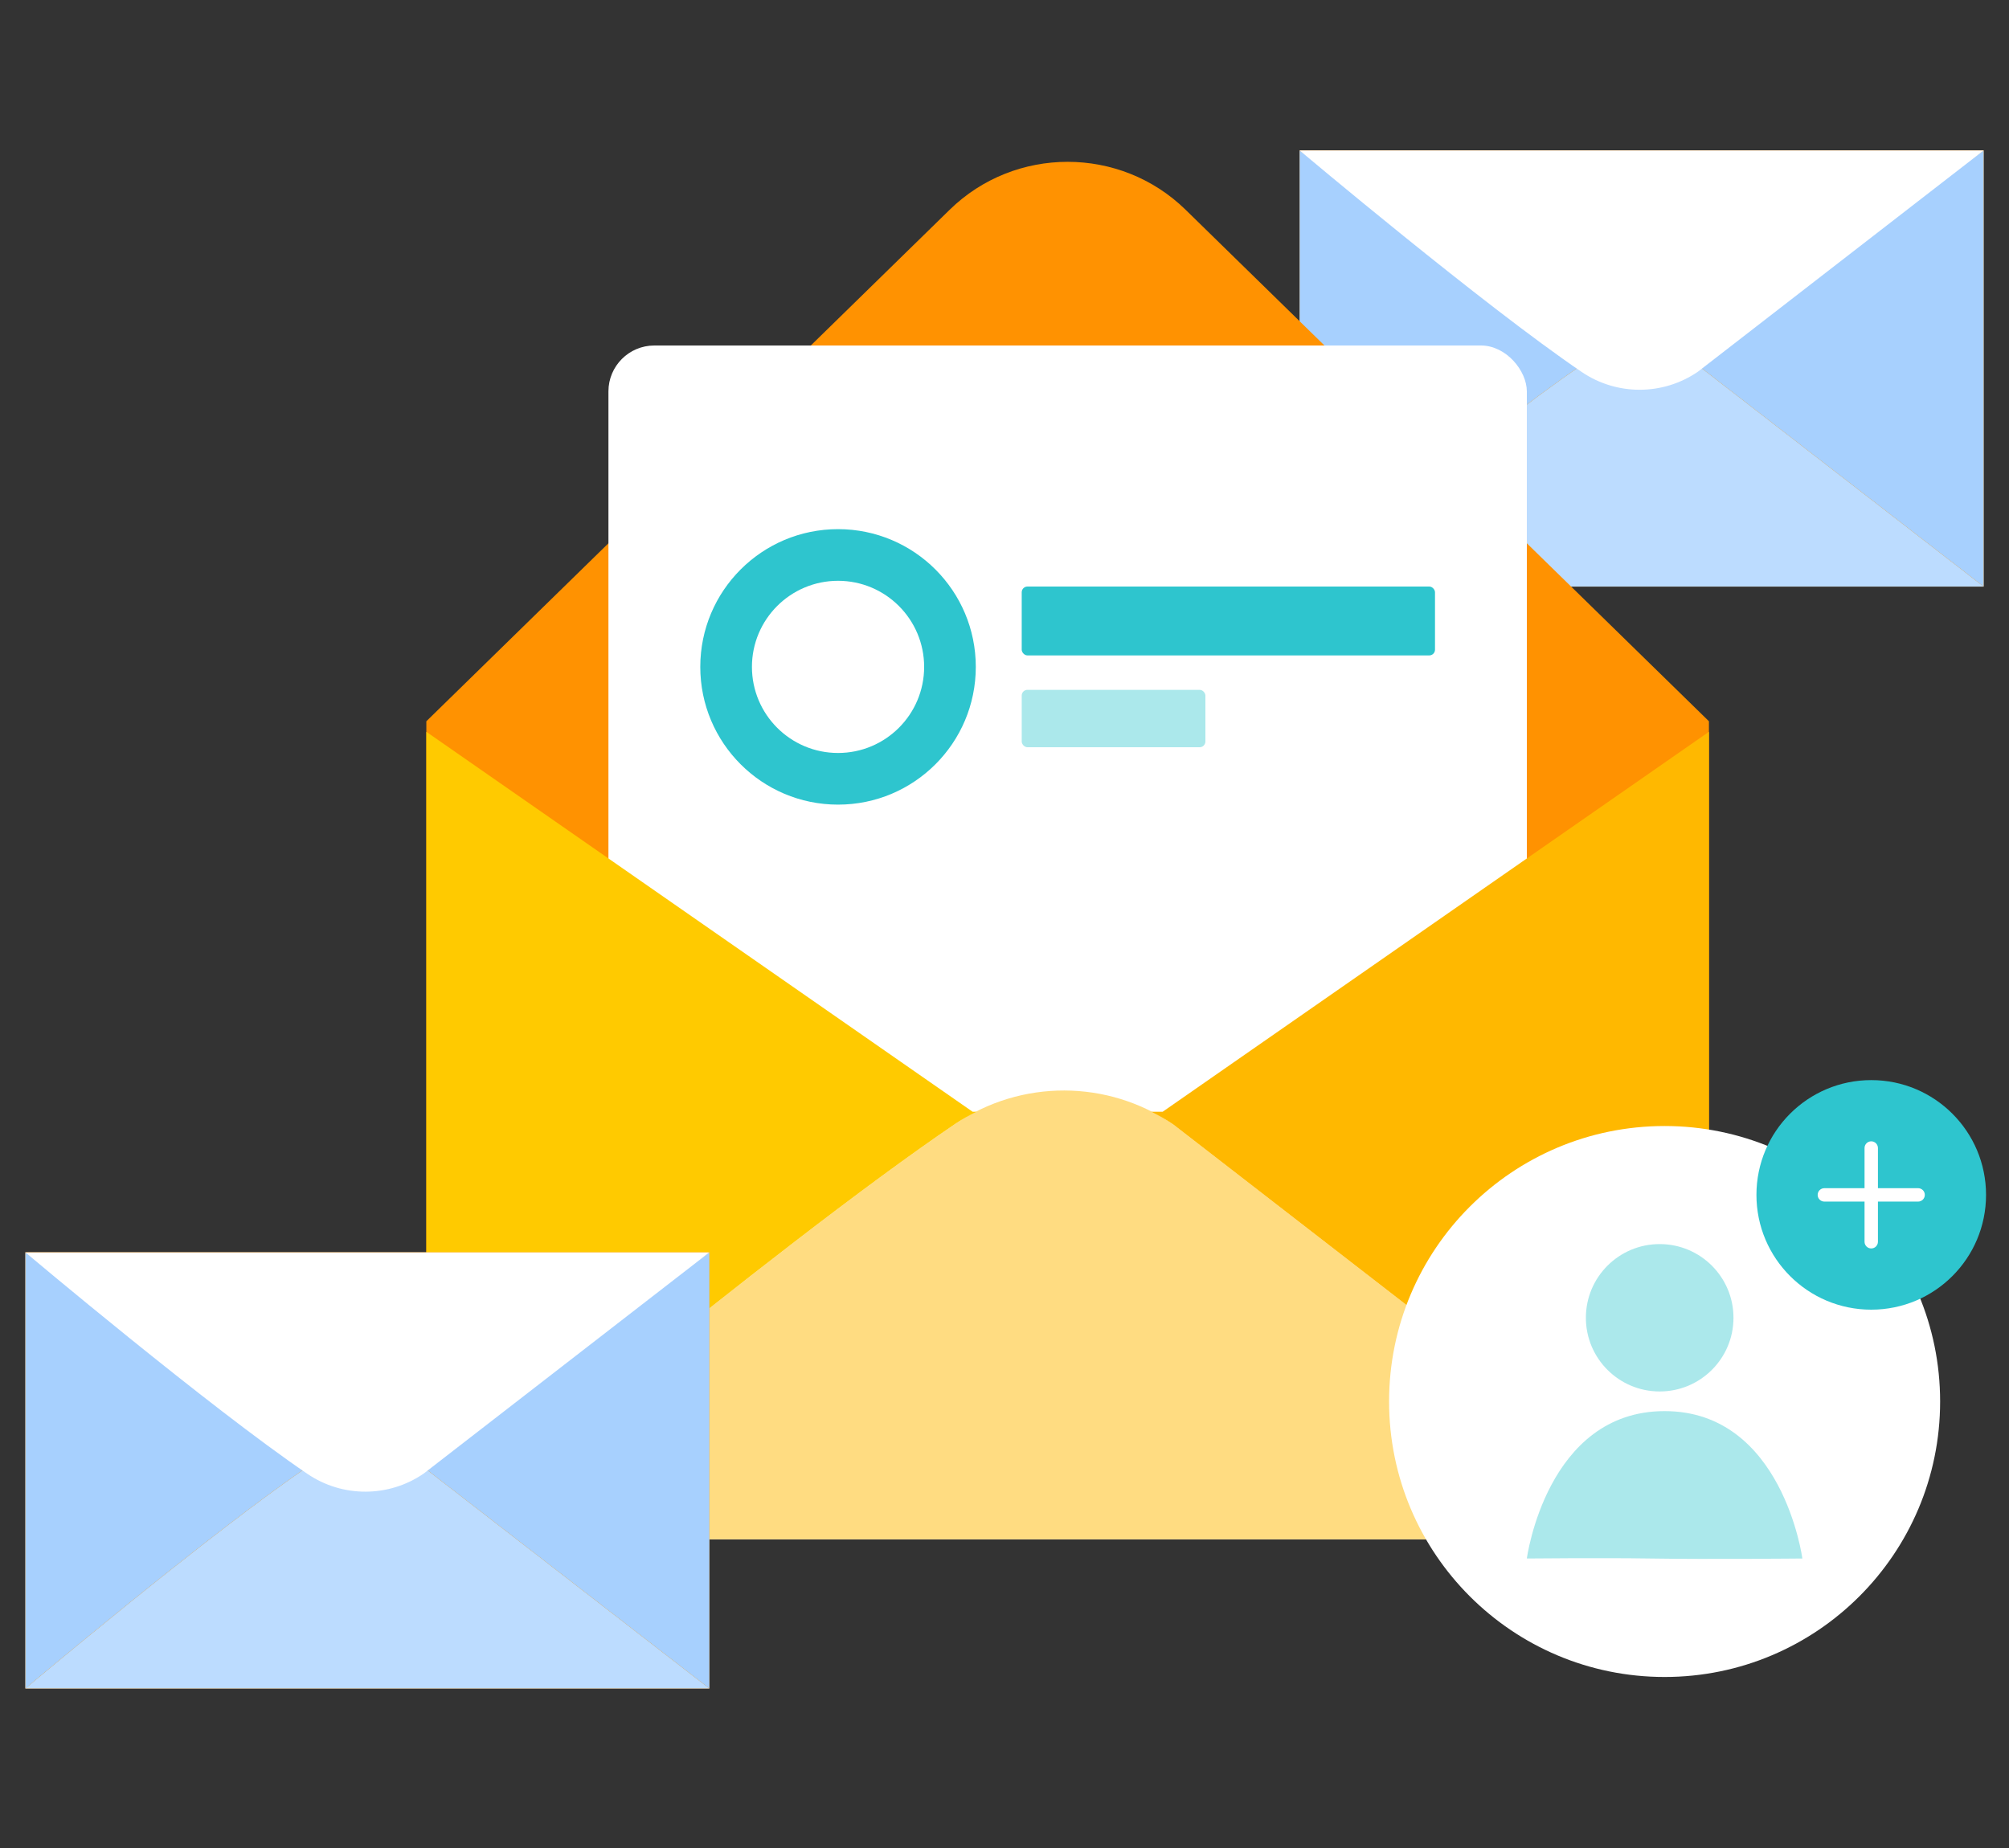 <svg width="175" height="161" viewBox="0 0 175 161" fill="none" xmlns="http://www.w3.org/2000/svg">
<rect x="0" y="0" width="175" height="161" fill="#333333" stroke="none"/>
<path d="M113.207 51.106V13.1H172.793V51.106H113.207Z" fill="#FF9201"/>
<path d="M172.793 51.106L147.906 31.832C144.865 29.741 140.838 29.73 137.785 31.802C129.233 37.608 113.207 51.106 113.207 51.106H172.793Z" fill="#BCDCFF"/>
<path d="M138.761 31.243H138.586L113.206 13.105L113.207 51.105C113.207 51.105 129.233 37.607 137.784 31.802C138.098 31.589 138.428 31.412 138.761 31.243Z" fill="#A7D0FE"/>
<path d="M147.413 31.243H146.891C147.237 31.42 147.579 31.607 147.904 31.831L172.793 51.105V13.105L147.413 31.243Z" fill="#A7D0FE"/>
<path d="M172.793 13.106L147.906 32.38C144.865 34.471 140.838 34.482 137.785 32.41C129.233 26.604 113.207 13.106 113.207 13.106H172.793Z" fill="white"/>
<g clip-path="url(#clip0_617_5067)">
<path d="M148.862 62.838L103.274 18.273C97.582 12.707 88.417 12.707 82.725 18.273L37.138 62.838V134.1H148.862V62.838Z" fill="#FF9201"/>
<rect x="53" y="30.1" width="80" height="104" rx="4" fill="white"/>
<g clip-path="url(#clip1_617_5067)">
<path fill-rule="evenodd" clip-rule="evenodd" d="M73 65.6C77.142 65.6 80.5 62.242 80.5 58.1C80.5 53.958 77.142 50.6 73 50.6C68.858 50.6 65.5 53.958 65.5 58.1C65.5 62.242 68.858 65.6 73 65.6ZM73 70.1C79.627 70.1 85 64.727 85 58.1C85 51.472 79.627 46.1 73 46.1C66.373 46.1 61 51.472 61 58.1C61 64.727 66.373 70.1 73 70.1Z" fill="#2EC5CE"/>
<rect x="89" y="51.1" width="36" height="6" rx="0.5" fill="#2EC5CE"/>
<rect opacity="0.4" x="89" y="60.1" width="16" height="5" rx="0.5" fill="#2EC5CE"/>
</g>
<path d="M148.862 134.1L102.198 97.961C96.496 94.04 88.947 94.02 83.222 97.905C67.187 108.79 37.138 134.1 37.138 134.1H148.862Z" fill="#FFDC81"/>
<path d="M85.051 96.858H84.724L37.138 63.755V134.1C37.138 134.1 67.187 108.79 83.22 97.905C83.809 97.506 84.428 97.175 85.051 96.858Z" fill="#FFCA00"/>
<path d="M101.276 96.858H100.298C100.945 97.189 101.587 97.541 102.197 97.961L148.863 134.1V63.755L101.276 96.858Z" fill="#FFB800"/>
</g>
<path d="M2.207 147.106V109.1H61.793V147.106H2.207Z" fill="#FF9201"/>
<path d="M61.793 147.106L36.906 127.832C33.865 125.741 29.838 125.73 26.785 127.802C18.233 133.607 2.207 147.106 2.207 147.106H61.793Z" fill="#BCDCFF"/>
<path d="M27.761 127.243H27.586L2.206 109.105L2.207 147.105C2.207 147.105 18.233 133.607 26.784 127.802C27.099 127.589 27.428 127.412 27.761 127.243Z" fill="#A7D0FE"/>
<path d="M36.413 127.243H35.892C36.237 127.42 36.579 127.607 36.904 127.831L61.793 147.105V109.105L36.413 127.243Z" fill="#A7D0FE"/>
<path d="M61.793 109.106L36.906 128.38C33.865 130.471 29.838 130.482 26.785 128.41C18.233 122.604 2.207 109.106 2.207 109.106H61.793Z" fill="white"/>
<circle cx="145" cy="122.1" r="24" fill="white"/>
<g opacity="0.4">
<path d="M151 114.806C151 118.352 148.122 121.226 144.571 121.226C141.021 121.226 138.143 118.352 138.143 114.806C138.143 111.26 141.021 108.386 144.571 108.386C148.122 108.386 151 111.26 151 114.806Z" fill="#2EC5CE"/>
<path d="M157 135.779C157 135.779 148.913 135.859 143.714 135.779C139.517 135.714 133 135.779 133 135.779C133 135.779 134.714 122.938 145 122.938C155.286 122.938 157 135.779 157 135.779Z" fill="#2EC5CE"/>
</g>
<circle cx="163" cy="104.1" r="10" fill="#2EC5CE"/>
<path fill-rule="evenodd" clip-rule="evenodd" d="M163 99.433C163.322 99.433 163.583 99.694 163.583 100.016V103.516H167.083C167.406 103.516 167.667 103.777 167.667 104.099C167.667 104.421 167.406 104.683 167.083 104.683H163.583V108.183C163.583 108.505 163.322 108.766 163 108.766C162.678 108.766 162.417 108.505 162.417 108.183V104.683H158.917C158.595 104.683 158.333 104.421 158.333 104.099C158.333 103.777 158.595 103.516 158.917 103.516H162.417V100.016C162.417 99.694 162.678 99.433 163 99.433Z" fill="white"/>
<defs>
<clipPath id="clip0_617_5067">
<rect width="120" height="120" fill="white" transform="translate(33 14.1)"/>
</clipPath>
<clipPath id="clip1_617_5067">
<rect width="64" height="24" fill="white" transform="translate(61 46.1)"/>
</clipPath>
</defs>
</svg>
